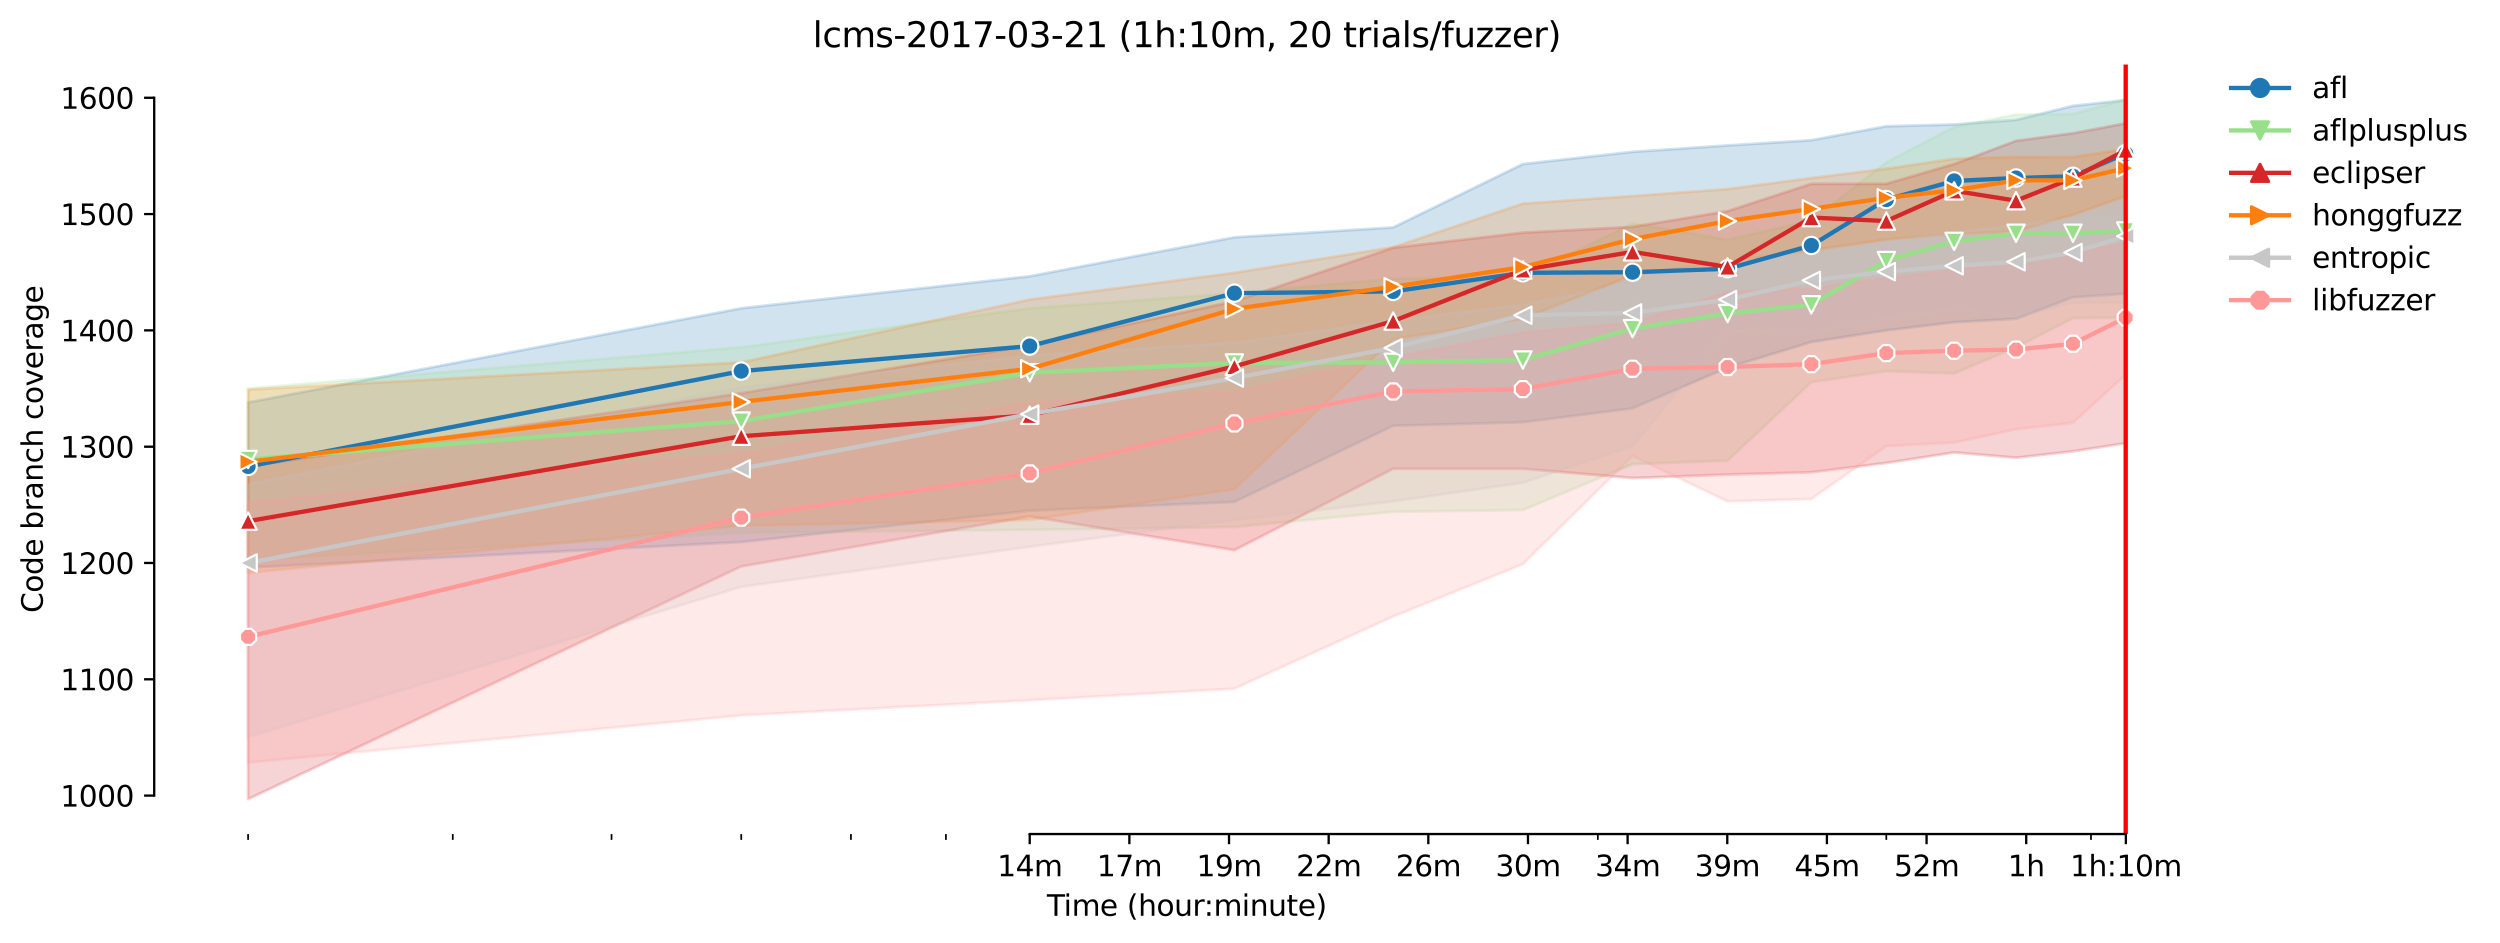 <?xml version="1.0" encoding="utf-8" standalone="no"?>
<!DOCTYPE svg PUBLIC "-//W3C//DTD SVG 1.1//EN"
  "http://www.w3.org/Graphics/SVG/1.1/DTD/svg11.dtd">
<svg height="325.986pt" version="1.1" viewBox="0 0 864.542 325.986" width="864.542pt" xmlns="http://www.w3.org/2000/svg" xmlns:xlink="http://www.w3.org/1999/xlink">
 <defs>
  <style type="text/css">*{stroke-linecap:butt;stroke-linejoin:round;}</style>
 </defs>
 <g id="figure_1">
  <g id="patch_1">
   <path d="M 0 325.986 
L 864.542 325.986 
L 864.542 0 
L 0 0 
z
" style="fill:#ffffff;"/>
  </g>
  <g id="axes_1">
   <g id="patch_2">
    <path d="M 53.328 288.43 
L 767.568 288.43 
L 767.568 22.318 
L 53.328 22.318 
z
" style="fill:#ffffff;"/>
   </g>
   <g id="PolyCollection_1">
    <defs>
     <path d="M 85.794 -186.801 
L 85.794 -129.689 
L 256.334 -138.537 
L 356.094 -149.396 
L 426.875 -152.408 
L 481.777 -178.757 
L 526.635 -179.963 
L 564.562 -184.79 
L 597.416 -198.866 
L 626.395 -207.715 
L 652.318 -211.737 
L 675.768 -214.552 
L 697.176 -215.759 
L 716.869 -223.199 
L 735.103 -224.406 
L 735.103 -291.371 
L 735.103 -291.371 
L 716.869 -289.36 
L 697.176 -284.534 
L 675.768 -282.925 
L 652.318 -282.322 
L 626.395 -277.495 
L 597.416 -275.686 
L 564.562 -273.473 
L 526.635 -269.25 
L 481.777 -247.331 
L 426.875 -243.912 
L 356.094 -230.439 
L 256.334 -219.378 
L 85.794 -186.801 
z
" id="m0cb8924db8" style="stroke:#1f77b4;stroke-opacity:0.2;"/>
    </defs>
    <g clip-path="url(#pff7528a2df)">
     <use style="fill:#1f77b4;fill-opacity:0.2;stroke:#1f77b4;stroke-opacity:0.2;" x="0" xlink:href="#m0cb8924db8" y="325.986"/>
    </g>
   </g>
   <g id="PolyCollection_2">
    <defs>
     <path d="M 85.794 -191.627 
L 85.794 -132.303 
L 256.334 -141.755 
L 356.094 -142.76 
L 426.875 -143.766 
L 481.777 -148.994 
L 526.635 -149.598 
L 564.562 -165.484 
L 597.416 -166.691 
L 626.395 -193.839 
L 652.318 -197.64 
L 675.768 -196.855 
L 697.176 -205.905 
L 716.869 -215.96 
L 735.103 -216.161 
L 735.103 -291.572 
L 735.103 -291.572 
L 716.869 -286.545 
L 697.176 -286.344 
L 675.768 -282.121 
L 652.318 -269.854 
L 626.395 -249.744 
L 597.416 -243.108 
L 564.562 -248.739 
L 526.635 -230.036 
L 481.777 -229.634 
L 426.875 -224.607 
L 356.094 -219.378 
L 256.334 -205.905 
L 85.794 -191.627 
z
" id="m435783f44c" style="stroke:#98df8a;stroke-opacity:0.2;"/>
    </defs>
    <g clip-path="url(#pff7528a2df)">
     <use style="fill:#98df8a;fill-opacity:0.2;stroke:#98df8a;stroke-opacity:0.2;" x="0" xlink:href="#m435783f44c" y="325.986"/>
    </g>
   </g>
   <g id="PolyCollection_3">
    <defs>
     <path d="M 85.794 -164.68 
L 85.794 -49.652 
L 256.334 -130.091 
L 356.094 -147.386 
L 426.875 -135.722 
L 481.777 -163.875 
L 526.635 -163.875 
L 564.562 -160.658 
L 597.416 -161.865 
L 626.395 -162.669 
L 652.318 -165.886 
L 675.768 -169.506 
L 697.176 -167.696 
L 716.869 -169.908 
L 735.103 -172.724 
L 735.103 -283.332 
L 735.103 -283.332 
L 716.869 -279.909 
L 697.176 -277.294 
L 675.768 -269.25 
L 652.318 -262.413 
L 626.395 -262.413 
L 597.416 -252.962 
L 564.562 -247.532 
L 526.635 -245.521 
L 481.777 -240.292 
L 426.875 -221.792 
L 356.094 -206.508 
L 256.334 -190.018 
L 85.794 -164.68 
z
" id="m04c9376d27" style="stroke:#d62728;stroke-opacity:0.2;"/>
    </defs>
    <g clip-path="url(#pff7528a2df)">
     <use style="fill:#d62728;fill-opacity:0.2;stroke:#d62728;stroke-opacity:0.2;" x="0" xlink:href="#m04c9376d27" y="325.986"/>
    </g>
   </g>
   <g id="PolyCollection_4">
    <defs>
     <path d="M 85.794 -191.225 
L 85.794 -127.879 
L 256.334 -144.168 
L 356.094 -146.179 
L 426.875 -156.837 
L 481.777 -208.72 
L 526.635 -215.759 
L 564.562 -230.836 
L 597.416 -235.466 
L 626.395 -239.488 
L 652.318 -243.108 
L 675.768 -245.119 
L 697.176 -245.923 
L 716.869 -251.755 
L 735.103 -258.14 
L 735.103 -274.479 
L 735.103 -274.479 
L 716.869 -271.664 
L 697.176 -271.704 
L 675.768 -271.06 
L 652.318 -267.642 
L 626.395 -264.424 
L 597.416 -260.603 
L 564.562 -258.19 
L 526.635 -255.576 
L 481.777 -240.494 
L 426.875 -231.645 
L 356.094 -222.395 
L 256.334 -200.676 
L 85.794 -191.225 
z
" id="md3bbfc3504" style="stroke:#ff7f0e;stroke-opacity:0.2;"/>
    </defs>
    <g clip-path="url(#pff7528a2df)">
     <use style="fill:#ff7f0e;fill-opacity:0.2;stroke:#ff7f0e;stroke-opacity:0.2;" x="0" xlink:href="#md3bbfc3504" y="325.986"/>
    </g>
   </g>
   <g id="PolyCollection_5">
    <defs>
     <path d="M 85.794 -158.521 
L 85.794 -71.17 
L 256.334 -123.053 
L 356.094 -136.928 
L 426.875 -146.179 
L 481.777 -152.614 
L 526.635 -159.049 
L 564.562 -171.718 
L 597.416 -211.334 
L 626.395 -210.932 
L 652.318 -215.759 
L 675.768 -218.775 
L 697.176 -216.161 
L 716.869 -221.389 
L 735.103 -221.389 
L 735.103 -251.353 
L 735.103 -251.353 
L 716.869 -250.347 
L 697.176 -248.135 
L 675.768 -245.521 
L 652.318 -242.51 
L 626.395 -237.477 
L 597.416 -233.857 
L 564.562 -228.026 
L 526.635 -220.585 
L 481.777 -215.155 
L 426.875 -207.514 
L 356.094 -203.089 
L 256.334 -192.059 
L 85.794 -158.521 
z
" id="m87fb8900d1" style="stroke:#c7c7c7;stroke-opacity:0.2;"/>
    </defs>
    <g clip-path="url(#pff7528a2df)">
     <use style="fill:#c7c7c7;fill-opacity:0.2;stroke:#c7c7c7;stroke-opacity:0.2;" x="0" xlink:href="#m87fb8900d1" y="325.986"/>
    </g>
   </g>
   <g id="PolyCollection_6">
    <defs>
     <path d="M 85.794 -152.217 
L 85.794 -62.276 
L 256.334 -78.61 
L 356.094 -83.839 
L 426.875 -87.861 
L 481.777 -112.797 
L 526.635 -130.896 
L 564.562 -168.3 
L 597.416 -152.614 
L 626.395 -153.418 
L 652.318 -171.718 
L 675.768 -172.925 
L 697.176 -177.55 
L 716.869 -179.762 
L 735.103 -196.453 
L 735.103 -241.7 
L 735.103 -241.7 
L 716.869 -238.684 
L 697.176 -236.069 
L 675.768 -232.45 
L 652.318 -229.835 
L 626.395 -226.216 
L 597.416 -225.009 
L 564.562 -214.351 
L 526.635 -210.932 
L 481.777 -202.486 
L 426.875 -190.621 
L 356.094 -186.801 
L 256.334 -169.2 
L 85.794 -152.217 
z
" id="mac4b5027f9" style="stroke:#ff9896;stroke-opacity:0.2;"/>
    </defs>
    <g clip-path="url(#pff7528a2df)">
     <use style="fill:#ff9896;fill-opacity:0.2;stroke:#ff9896;stroke-opacity:0.2;" x="0" xlink:href="#mac4b5027f9" y="325.986"/>
    </g>
   </g>
   <g id="matplotlib.axis_1">
    <g id="xtick_1">
     <g id="line2d_1">
      <defs>
       <path d="M 0 0 
L 0 3.5 
" id="m124fea6b97" style="stroke:#000000;stroke-width:0.8;"/>
      </defs>
      <g>
       <use style="stroke:#000000;stroke-width:0.8;" x="356.094" xlink:href="#m124fea6b97" y="288.43"/>
      </g>
     </g>
     <g id="text_1">
      <!-- 14m -->
      <g transform="translate(344.861 303.029)scale(0.1 -0.1)">
       <defs>
        <path d="M 794 531 
L 1825 531 
L 1825 4091 
L 703 3866 
L 703 4441 
L 1819 4666 
L 2450 4666 
L 2450 531 
L 3481 531 
L 3481 0 
L 794 0 
L 794 531 
z
" id="DejaVuSans-31" transform="scale(0.016)"/>
        <path d="M 2419 4116 
L 825 1625 
L 2419 1625 
L 2419 4116 
z
M 2253 4666 
L 3047 4666 
L 3047 1625 
L 3713 1625 
L 3713 1100 
L 3047 1100 
L 3047 0 
L 2419 0 
L 2419 1100 
L 313 1100 
L 313 1709 
L 2253 4666 
z
" id="DejaVuSans-34" transform="scale(0.016)"/>
        <path d="M 3328 2828 
Q 3544 3216 3844 3400 
Q 4144 3584 4550 3584 
Q 5097 3584 5394 3201 
Q 5691 2819 5691 2113 
L 5691 0 
L 5113 0 
L 5113 2094 
Q 5113 2597 4934 2840 
Q 4756 3084 4391 3084 
Q 3944 3084 3684 2787 
Q 3425 2491 3425 1978 
L 3425 0 
L 2847 0 
L 2847 2094 
Q 2847 2600 2669 2842 
Q 2491 3084 2119 3084 
Q 1678 3084 1418 2786 
Q 1159 2488 1159 1978 
L 1159 0 
L 581 0 
L 581 3500 
L 1159 3500 
L 1159 2956 
Q 1356 3278 1631 3431 
Q 1906 3584 2284 3584 
Q 2666 3584 2933 3390 
Q 3200 3197 3328 2828 
z
" id="DejaVuSans-6d" transform="scale(0.016)"/>
       </defs>
       <use xlink:href="#DejaVuSans-31"/>
       <use x="63.623" xlink:href="#DejaVuSans-34"/>
       <use x="127.246" xlink:href="#DejaVuSans-6d"/>
      </g>
     </g>
    </g>
    <g id="xtick_2">
     <g id="line2d_2">
      <g>
       <use style="stroke:#000000;stroke-width:0.8;" x="390.555" xlink:href="#m124fea6b97" y="288.43"/>
      </g>
     </g>
     <g id="text_2">
      <!-- 17m -->
      <g transform="translate(379.322 303.029)scale(0.1 -0.1)">
       <defs>
        <path d="M 525 4666 
L 3525 4666 
L 3525 4397 
L 1831 0 
L 1172 0 
L 2766 4134 
L 525 4134 
L 525 4666 
z
" id="DejaVuSans-37" transform="scale(0.016)"/>
       </defs>
       <use xlink:href="#DejaVuSans-31"/>
       <use x="63.623" xlink:href="#DejaVuSans-37"/>
       <use x="127.246" xlink:href="#DejaVuSans-6d"/>
      </g>
     </g>
    </g>
    <g id="xtick_3">
     <g id="line2d_3">
      <g>
       <use style="stroke:#000000;stroke-width:0.8;" x="425.016" xlink:href="#m124fea6b97" y="288.43"/>
      </g>
     </g>
     <g id="text_3">
      <!-- 19m -->
      <g transform="translate(413.783 303.029)scale(0.1 -0.1)">
       <defs>
        <path d="M 703 97 
L 703 672 
Q 941 559 1184 500 
Q 1428 441 1663 441 
Q 2288 441 2617 861 
Q 2947 1281 2994 2138 
Q 2813 1869 2534 1725 
Q 2256 1581 1919 1581 
Q 1219 1581 811 2004 
Q 403 2428 403 3163 
Q 403 3881 828 4315 
Q 1253 4750 1959 4750 
Q 2769 4750 3195 4129 
Q 3622 3509 3622 2328 
Q 3622 1225 3098 567 
Q 2575 -91 1691 -91 
Q 1453 -91 1209 -44 
Q 966 3 703 97 
z
M 1959 2075 
Q 2384 2075 2632 2365 
Q 2881 2656 2881 3163 
Q 2881 3666 2632 3958 
Q 2384 4250 1959 4250 
Q 1534 4250 1286 3958 
Q 1038 3666 1038 3163 
Q 1038 2656 1286 2365 
Q 1534 2075 1959 2075 
z
" id="DejaVuSans-39" transform="scale(0.016)"/>
       </defs>
       <use xlink:href="#DejaVuSans-31"/>
       <use x="63.623" xlink:href="#DejaVuSans-39"/>
       <use x="127.246" xlink:href="#DejaVuSans-6d"/>
      </g>
     </g>
    </g>
    <g id="xtick_4">
     <g id="line2d_4">
      <g>
       <use style="stroke:#000000;stroke-width:0.8;" x="459.476" xlink:href="#m124fea6b97" y="288.43"/>
      </g>
     </g>
     <g id="text_4">
      <!-- 22m -->
      <g transform="translate(448.243 303.029)scale(0.1 -0.1)">
       <defs>
        <path d="M 1228 531 
L 3431 531 
L 3431 0 
L 469 0 
L 469 531 
Q 828 903 1448 1529 
Q 2069 2156 2228 2338 
Q 2531 2678 2651 2914 
Q 2772 3150 2772 3378 
Q 2772 3750 2511 3984 
Q 2250 4219 1831 4219 
Q 1534 4219 1204 4116 
Q 875 4013 500 3803 
L 500 4441 
Q 881 4594 1212 4672 
Q 1544 4750 1819 4750 
Q 2544 4750 2975 4387 
Q 3406 4025 3406 3419 
Q 3406 3131 3298 2873 
Q 3191 2616 2906 2266 
Q 2828 2175 2409 1742 
Q 1991 1309 1228 531 
z
" id="DejaVuSans-32" transform="scale(0.016)"/>
       </defs>
       <use xlink:href="#DejaVuSans-32"/>
       <use x="63.623" xlink:href="#DejaVuSans-32"/>
       <use x="127.246" xlink:href="#DejaVuSans-6d"/>
      </g>
     </g>
    </g>
    <g id="xtick_5">
     <g id="line2d_5">
      <g>
       <use style="stroke:#000000;stroke-width:0.8;" x="493.937" xlink:href="#m124fea6b97" y="288.43"/>
      </g>
     </g>
     <g id="text_5">
      <!-- 26m -->
      <g transform="translate(482.704 303.029)scale(0.1 -0.1)">
       <defs>
        <path d="M 2113 2584 
Q 1688 2584 1439 2293 
Q 1191 2003 1191 1497 
Q 1191 994 1439 701 
Q 1688 409 2113 409 
Q 2538 409 2786 701 
Q 3034 994 3034 1497 
Q 3034 2003 2786 2293 
Q 2538 2584 2113 2584 
z
M 3366 4563 
L 3366 3988 
Q 3128 4100 2886 4159 
Q 2644 4219 2406 4219 
Q 1781 4219 1451 3797 
Q 1122 3375 1075 2522 
Q 1259 2794 1537 2939 
Q 1816 3084 2150 3084 
Q 2853 3084 3261 2657 
Q 3669 2231 3669 1497 
Q 3669 778 3244 343 
Q 2819 -91 2113 -91 
Q 1303 -91 875 529 
Q 447 1150 447 2328 
Q 447 3434 972 4092 
Q 1497 4750 2381 4750 
Q 2619 4750 2861 4703 
Q 3103 4656 3366 4563 
z
" id="DejaVuSans-36" transform="scale(0.016)"/>
       </defs>
       <use xlink:href="#DejaVuSans-32"/>
       <use x="63.623" xlink:href="#DejaVuSans-36"/>
       <use x="127.246" xlink:href="#DejaVuSans-6d"/>
      </g>
     </g>
    </g>
    <g id="xtick_6">
     <g id="line2d_6">
      <g>
       <use style="stroke:#000000;stroke-width:0.8;" x="528.397" xlink:href="#m124fea6b97" y="288.43"/>
      </g>
     </g>
     <g id="text_6">
      <!-- 30m -->
      <g transform="translate(517.165 303.029)scale(0.1 -0.1)">
       <defs>
        <path d="M 2597 2516 
Q 3050 2419 3304 2112 
Q 3559 1806 3559 1356 
Q 3559 666 3084 287 
Q 2609 -91 1734 -91 
Q 1441 -91 1130 -33 
Q 819 25 488 141 
L 488 750 
Q 750 597 1062 519 
Q 1375 441 1716 441 
Q 2309 441 2620 675 
Q 2931 909 2931 1356 
Q 2931 1769 2642 2001 
Q 2353 2234 1838 2234 
L 1294 2234 
L 1294 2753 
L 1863 2753 
Q 2328 2753 2575 2939 
Q 2822 3125 2822 3475 
Q 2822 3834 2567 4026 
Q 2313 4219 1838 4219 
Q 1578 4219 1281 4162 
Q 984 4106 628 3988 
L 628 4550 
Q 988 4650 1302 4700 
Q 1616 4750 1894 4750 
Q 2613 4750 3031 4423 
Q 3450 4097 3450 3541 
Q 3450 3153 3228 2886 
Q 3006 2619 2597 2516 
z
" id="DejaVuSans-33" transform="scale(0.016)"/>
        <path d="M 2034 4250 
Q 1547 4250 1301 3770 
Q 1056 3291 1056 2328 
Q 1056 1369 1301 889 
Q 1547 409 2034 409 
Q 2525 409 2770 889 
Q 3016 1369 3016 2328 
Q 3016 3291 2770 3770 
Q 2525 4250 2034 4250 
z
M 2034 4750 
Q 2819 4750 3233 4129 
Q 3647 3509 3647 2328 
Q 3647 1150 3233 529 
Q 2819 -91 2034 -91 
Q 1250 -91 836 529 
Q 422 1150 422 2328 
Q 422 3509 836 4129 
Q 1250 4750 2034 4750 
z
" id="DejaVuSans-30" transform="scale(0.016)"/>
       </defs>
       <use xlink:href="#DejaVuSans-33"/>
       <use x="63.623" xlink:href="#DejaVuSans-30"/>
       <use x="127.246" xlink:href="#DejaVuSans-6d"/>
      </g>
     </g>
    </g>
    <g id="xtick_7">
     <g id="line2d_7">
      <g>
       <use style="stroke:#000000;stroke-width:0.8;" x="562.858" xlink:href="#m124fea6b97" y="288.43"/>
      </g>
     </g>
     <g id="text_7">
      <!-- 34m -->
      <g transform="translate(551.625 303.029)scale(0.1 -0.1)">
       <use xlink:href="#DejaVuSans-33"/>
       <use x="63.623" xlink:href="#DejaVuSans-34"/>
       <use x="127.246" xlink:href="#DejaVuSans-6d"/>
      </g>
     </g>
    </g>
    <g id="xtick_8">
     <g id="line2d_8">
      <g>
       <use style="stroke:#000000;stroke-width:0.8;" x="597.319" xlink:href="#m124fea6b97" y="288.43"/>
      </g>
     </g>
     <g id="text_8">
      <!-- 39m -->
      <g transform="translate(586.086 303.029)scale(0.1 -0.1)">
       <use xlink:href="#DejaVuSans-33"/>
       <use x="63.623" xlink:href="#DejaVuSans-39"/>
       <use x="127.246" xlink:href="#DejaVuSans-6d"/>
      </g>
     </g>
    </g>
    <g id="xtick_9">
     <g id="line2d_9">
      <g>
       <use style="stroke:#000000;stroke-width:0.8;" x="631.779" xlink:href="#m124fea6b97" y="288.43"/>
      </g>
     </g>
     <g id="text_9">
      <!-- 45m -->
      <g transform="translate(620.547 303.029)scale(0.1 -0.1)">
       <defs>
        <path d="M 691 4666 
L 3169 4666 
L 3169 4134 
L 1269 4134 
L 1269 2991 
Q 1406 3038 1543 3061 
Q 1681 3084 1819 3084 
Q 2600 3084 3056 2656 
Q 3513 2228 3513 1497 
Q 3513 744 3044 326 
Q 2575 -91 1722 -91 
Q 1428 -91 1123 -41 
Q 819 9 494 109 
L 494 744 
Q 775 591 1075 516 
Q 1375 441 1709 441 
Q 2250 441 2565 725 
Q 2881 1009 2881 1497 
Q 2881 1984 2565 2268 
Q 2250 2553 1709 2553 
Q 1456 2553 1204 2497 
Q 953 2441 691 2322 
L 691 4666 
z
" id="DejaVuSans-35" transform="scale(0.016)"/>
       </defs>
       <use xlink:href="#DejaVuSans-34"/>
       <use x="63.623" xlink:href="#DejaVuSans-35"/>
       <use x="127.246" xlink:href="#DejaVuSans-6d"/>
      </g>
     </g>
    </g>
    <g id="xtick_10">
     <g id="line2d_10">
      <g>
       <use style="stroke:#000000;stroke-width:0.8;" x="666.24" xlink:href="#m124fea6b97" y="288.43"/>
      </g>
     </g>
     <g id="text_10">
      <!-- 52m -->
      <g transform="translate(655.007 303.029)scale(0.1 -0.1)">
       <use xlink:href="#DejaVuSans-35"/>
       <use x="63.623" xlink:href="#DejaVuSans-32"/>
       <use x="127.246" xlink:href="#DejaVuSans-6d"/>
      </g>
     </g>
    </g>
    <g id="xtick_11">
     <g id="line2d_11">
      <g>
       <use style="stroke:#000000;stroke-width:0.8;" x="700.701" xlink:href="#m124fea6b97" y="288.43"/>
      </g>
     </g>
     <g id="text_11">
      <!-- 1h -->
      <g transform="translate(694.351 303.029)scale(0.1 -0.1)">
       <defs>
        <path d="M 3513 2113 
L 3513 0 
L 2938 0 
L 2938 2094 
Q 2938 2591 2744 2837 
Q 2550 3084 2163 3084 
Q 1697 3084 1428 2787 
Q 1159 2491 1159 1978 
L 1159 0 
L 581 0 
L 581 4863 
L 1159 4863 
L 1159 2956 
Q 1366 3272 1645 3428 
Q 1925 3584 2291 3584 
Q 2894 3584 3203 3211 
Q 3513 2838 3513 2113 
z
" id="DejaVuSans-68" transform="scale(0.016)"/>
       </defs>
       <use xlink:href="#DejaVuSans-31"/>
       <use x="63.623" xlink:href="#DejaVuSans-68"/>
      </g>
     </g>
    </g>
    <g id="xtick_12">
     <g id="line2d_12">
      <g>
       <use style="stroke:#000000;stroke-width:0.8;" x="735.161" xlink:href="#m124fea6b97" y="288.43"/>
      </g>
     </g>
     <g id="text_12">
      <!-- 1h:10m -->
      <g transform="translate(715.894 303.029)scale(0.1 -0.1)">
       <defs>
        <path d="M 750 794 
L 1409 794 
L 1409 0 
L 750 0 
L 750 794 
z
M 750 3309 
L 1409 3309 
L 1409 2516 
L 750 2516 
L 750 3309 
z
" id="DejaVuSans-3a" transform="scale(0.016)"/>
       </defs>
       <use xlink:href="#DejaVuSans-31"/>
       <use x="63.623" xlink:href="#DejaVuSans-68"/>
       <use x="127.002" xlink:href="#DejaVuSans-3a"/>
       <use x="160.693" xlink:href="#DejaVuSans-31"/>
       <use x="224.316" xlink:href="#DejaVuSans-30"/>
       <use x="287.939" xlink:href="#DejaVuSans-6d"/>
      </g>
     </g>
    </g>
    <g id="xtick_13">
     <g id="line2d_13">
      <defs>
       <path d="M 0 0 
L 0 2 
" id="m830bb7da9c" style="stroke:#000000;stroke-width:0.6;"/>
      </defs>
      <g>
       <use style="stroke:#000000;stroke-width:0.6;" x="85.794" xlink:href="#m830bb7da9c" y="288.43"/>
      </g>
     </g>
    </g>
    <g id="xtick_14">
     <g id="line2d_14">
      <g>
       <use style="stroke:#000000;stroke-width:0.6;" x="156.574" xlink:href="#m830bb7da9c" y="288.43"/>
      </g>
     </g>
    </g>
    <g id="xtick_15">
     <g id="line2d_15">
      <g>
       <use style="stroke:#000000;stroke-width:0.6;" x="211.476" xlink:href="#m830bb7da9c" y="288.43"/>
      </g>
     </g>
    </g>
    <g id="xtick_16">
     <g id="line2d_16">
      <g>
       <use style="stroke:#000000;stroke-width:0.6;" x="256.334" xlink:href="#m830bb7da9c" y="288.43"/>
      </g>
     </g>
    </g>
    <g id="xtick_17">
     <g id="line2d_17">
      <g>
       <use style="stroke:#000000;stroke-width:0.6;" x="294.261" xlink:href="#m830bb7da9c" y="288.43"/>
      </g>
     </g>
    </g>
    <g id="xtick_18">
     <g id="line2d_18">
      <g>
       <use style="stroke:#000000;stroke-width:0.6;" x="327.115" xlink:href="#m830bb7da9c" y="288.43"/>
      </g>
     </g>
    </g>
    <g id="xtick_19">
     <g id="line2d_19">
      <g>
       <use style="stroke:#000000;stroke-width:0.6;" x="552.558" xlink:href="#m830bb7da9c" y="288.43"/>
      </g>
     </g>
    </g>
    <g id="xtick_20">
     <g id="line2d_20">
      <g>
       <use style="stroke:#000000;stroke-width:0.6;" x="652.318" xlink:href="#m830bb7da9c" y="288.43"/>
      </g>
     </g>
    </g>
    <g id="xtick_21">
     <g id="line2d_21">
      <g>
       <use style="stroke:#000000;stroke-width:0.6;" x="723.098" xlink:href="#m830bb7da9c" y="288.43"/>
      </g>
     </g>
    </g>
    <g id="text_13">
     <!-- Time (hour:minute) -->
     <g transform="translate(362.041 316.707)scale(0.1 -0.1)">
      <defs>
       <path d="M -19 4666 
L 3928 4666 
L 3928 4134 
L 2272 4134 
L 2272 0 
L 1638 0 
L 1638 4134 
L -19 4134 
L -19 4666 
z
" id="DejaVuSans-54" transform="scale(0.016)"/>
       <path d="M 603 3500 
L 1178 3500 
L 1178 0 
L 603 0 
L 603 3500 
z
M 603 4863 
L 1178 4863 
L 1178 4134 
L 603 4134 
L 603 4863 
z
" id="DejaVuSans-69" transform="scale(0.016)"/>
       <path d="M 3597 1894 
L 3597 1613 
L 953 1613 
Q 991 1019 1311 708 
Q 1631 397 2203 397 
Q 2534 397 2845 478 
Q 3156 559 3463 722 
L 3463 178 
Q 3153 47 2828 -22 
Q 2503 -91 2169 -91 
Q 1331 -91 842 396 
Q 353 884 353 1716 
Q 353 2575 817 3079 
Q 1281 3584 2069 3584 
Q 2775 3584 3186 3129 
Q 3597 2675 3597 1894 
z
M 3022 2063 
Q 3016 2534 2758 2815 
Q 2500 3097 2075 3097 
Q 1594 3097 1305 2825 
Q 1016 2553 972 2059 
L 3022 2063 
z
" id="DejaVuSans-65" transform="scale(0.016)"/>
       <path id="DejaVuSans-20" transform="scale(0.016)"/>
       <path d="M 1984 4856 
Q 1566 4138 1362 3434 
Q 1159 2731 1159 2009 
Q 1159 1288 1364 580 
Q 1569 -128 1984 -844 
L 1484 -844 
Q 1016 -109 783 600 
Q 550 1309 550 2009 
Q 550 2706 781 3412 
Q 1013 4119 1484 4856 
L 1984 4856 
z
" id="DejaVuSans-28" transform="scale(0.016)"/>
       <path d="M 1959 3097 
Q 1497 3097 1228 2736 
Q 959 2375 959 1747 
Q 959 1119 1226 758 
Q 1494 397 1959 397 
Q 2419 397 2687 759 
Q 2956 1122 2956 1747 
Q 2956 2369 2687 2733 
Q 2419 3097 1959 3097 
z
M 1959 3584 
Q 2709 3584 3137 3096 
Q 3566 2609 3566 1747 
Q 3566 888 3137 398 
Q 2709 -91 1959 -91 
Q 1206 -91 779 398 
Q 353 888 353 1747 
Q 353 2609 779 3096 
Q 1206 3584 1959 3584 
z
" id="DejaVuSans-6f" transform="scale(0.016)"/>
       <path d="M 544 1381 
L 544 3500 
L 1119 3500 
L 1119 1403 
Q 1119 906 1312 657 
Q 1506 409 1894 409 
Q 2359 409 2629 706 
Q 2900 1003 2900 1516 
L 2900 3500 
L 3475 3500 
L 3475 0 
L 2900 0 
L 2900 538 
Q 2691 219 2414 64 
Q 2138 -91 1772 -91 
Q 1169 -91 856 284 
Q 544 659 544 1381 
z
M 1991 3584 
L 1991 3584 
z
" id="DejaVuSans-75" transform="scale(0.016)"/>
       <path d="M 2631 2963 
Q 2534 3019 2420 3045 
Q 2306 3072 2169 3072 
Q 1681 3072 1420 2755 
Q 1159 2438 1159 1844 
L 1159 0 
L 581 0 
L 581 3500 
L 1159 3500 
L 1159 2956 
Q 1341 3275 1631 3429 
Q 1922 3584 2338 3584 
Q 2397 3584 2469 3576 
Q 2541 3569 2628 3553 
L 2631 2963 
z
" id="DejaVuSans-72" transform="scale(0.016)"/>
       <path d="M 3513 2113 
L 3513 0 
L 2938 0 
L 2938 2094 
Q 2938 2591 2744 2837 
Q 2550 3084 2163 3084 
Q 1697 3084 1428 2787 
Q 1159 2491 1159 1978 
L 1159 0 
L 581 0 
L 581 3500 
L 1159 3500 
L 1159 2956 
Q 1366 3272 1645 3428 
Q 1925 3584 2291 3584 
Q 2894 3584 3203 3211 
Q 3513 2838 3513 2113 
z
" id="DejaVuSans-6e" transform="scale(0.016)"/>
       <path d="M 1172 4494 
L 1172 3500 
L 2356 3500 
L 2356 3053 
L 1172 3053 
L 1172 1153 
Q 1172 725 1289 603 
Q 1406 481 1766 481 
L 2356 481 
L 2356 0 
L 1766 0 
Q 1100 0 847 248 
Q 594 497 594 1153 
L 594 3053 
L 172 3053 
L 172 3500 
L 594 3500 
L 594 4494 
L 1172 4494 
z
" id="DejaVuSans-74" transform="scale(0.016)"/>
       <path d="M 513 4856 
L 1013 4856 
Q 1481 4119 1714 3412 
Q 1947 2706 1947 2009 
Q 1947 1309 1714 600 
Q 1481 -109 1013 -844 
L 513 -844 
Q 928 -128 1133 580 
Q 1338 1288 1338 2009 
Q 1338 2731 1133 3434 
Q 928 4138 513 4856 
z
" id="DejaVuSans-29" transform="scale(0.016)"/>
      </defs>
      <use xlink:href="#DejaVuSans-54"/>
      <use x="57.959" xlink:href="#DejaVuSans-69"/>
      <use x="85.742" xlink:href="#DejaVuSans-6d"/>
      <use x="183.154" xlink:href="#DejaVuSans-65"/>
      <use x="244.678" xlink:href="#DejaVuSans-20"/>
      <use x="276.465" xlink:href="#DejaVuSans-28"/>
      <use x="315.479" xlink:href="#DejaVuSans-68"/>
      <use x="378.857" xlink:href="#DejaVuSans-6f"/>
      <use x="440.039" xlink:href="#DejaVuSans-75"/>
      <use x="503.418" xlink:href="#DejaVuSans-72"/>
      <use x="542.781" xlink:href="#DejaVuSans-3a"/>
      <use x="576.473" xlink:href="#DejaVuSans-6d"/>
      <use x="673.885" xlink:href="#DejaVuSans-69"/>
      <use x="701.668" xlink:href="#DejaVuSans-6e"/>
      <use x="765.047" xlink:href="#DejaVuSans-75"/>
      <use x="828.426" xlink:href="#DejaVuSans-74"/>
      <use x="867.635" xlink:href="#DejaVuSans-65"/>
      <use x="929.158" xlink:href="#DejaVuSans-29"/>
     </g>
    </g>
   </g>
   <g id="matplotlib.axis_2">
    <g id="ytick_1">
     <g id="line2d_22">
      <defs>
       <path d="M 0 0 
L -3.5 0 
" id="me0aecf67db" style="stroke:#000000;stroke-width:0.8;"/>
      </defs>
      <g>
       <use style="stroke:#000000;stroke-width:0.8;" x="53.328" xlink:href="#me0aecf67db" y="275.128"/>
      </g>
     </g>
     <g id="text_14">
      <!-- 1000 -->
      <g transform="translate(20.878 278.927)scale(0.1 -0.1)">
       <use xlink:href="#DejaVuSans-31"/>
       <use x="63.623" xlink:href="#DejaVuSans-30"/>
       <use x="127.246" xlink:href="#DejaVuSans-30"/>
       <use x="190.869" xlink:href="#DejaVuSans-30"/>
      </g>
     </g>
    </g>
    <g id="ytick_2">
     <g id="line2d_23">
      <g>
       <use style="stroke:#000000;stroke-width:0.8;" x="53.328" xlink:href="#me0aecf67db" y="234.908"/>
      </g>
     </g>
     <g id="text_15">
      <!-- 1100 -->
      <g transform="translate(20.878 238.707)scale(0.1 -0.1)">
       <use xlink:href="#DejaVuSans-31"/>
       <use x="63.623" xlink:href="#DejaVuSans-31"/>
       <use x="127.246" xlink:href="#DejaVuSans-30"/>
       <use x="190.869" xlink:href="#DejaVuSans-30"/>
      </g>
     </g>
    </g>
    <g id="ytick_3">
     <g id="line2d_24">
      <g>
       <use style="stroke:#000000;stroke-width:0.8;" x="53.328" xlink:href="#me0aecf67db" y="194.689"/>
      </g>
     </g>
     <g id="text_16">
      <!-- 1200 -->
      <g transform="translate(20.878 198.488)scale(0.1 -0.1)">
       <use xlink:href="#DejaVuSans-31"/>
       <use x="63.623" xlink:href="#DejaVuSans-32"/>
       <use x="127.246" xlink:href="#DejaVuSans-30"/>
       <use x="190.869" xlink:href="#DejaVuSans-30"/>
      </g>
     </g>
    </g>
    <g id="ytick_4">
     <g id="line2d_25">
      <g>
       <use style="stroke:#000000;stroke-width:0.8;" x="53.328" xlink:href="#me0aecf67db" y="154.469"/>
      </g>
     </g>
     <g id="text_17">
      <!-- 1300 -->
      <g transform="translate(20.878 158.268)scale(0.1 -0.1)">
       <use xlink:href="#DejaVuSans-31"/>
       <use x="63.623" xlink:href="#DejaVuSans-33"/>
       <use x="127.246" xlink:href="#DejaVuSans-30"/>
       <use x="190.869" xlink:href="#DejaVuSans-30"/>
      </g>
     </g>
    </g>
    <g id="ytick_5">
     <g id="line2d_26">
      <g>
       <use style="stroke:#000000;stroke-width:0.8;" x="53.328" xlink:href="#me0aecf67db" y="114.25"/>
      </g>
     </g>
     <g id="text_18">
      <!-- 1400 -->
      <g transform="translate(20.878 118.049)scale(0.1 -0.1)">
       <use xlink:href="#DejaVuSans-31"/>
       <use x="63.623" xlink:href="#DejaVuSans-34"/>
       <use x="127.246" xlink:href="#DejaVuSans-30"/>
       <use x="190.869" xlink:href="#DejaVuSans-30"/>
      </g>
     </g>
    </g>
    <g id="ytick_6">
     <g id="line2d_27">
      <g>
       <use style="stroke:#000000;stroke-width:0.8;" x="53.328" xlink:href="#me0aecf67db" y="74.03"/>
      </g>
     </g>
     <g id="text_19">
      <!-- 1500 -->
      <g transform="translate(20.878 77.83)scale(0.1 -0.1)">
       <use xlink:href="#DejaVuSans-31"/>
       <use x="63.623" xlink:href="#DejaVuSans-35"/>
       <use x="127.246" xlink:href="#DejaVuSans-30"/>
       <use x="190.869" xlink:href="#DejaVuSans-30"/>
      </g>
     </g>
    </g>
    <g id="ytick_7">
     <g id="line2d_28">
      <g>
       <use style="stroke:#000000;stroke-width:0.8;" x="53.328" xlink:href="#me0aecf67db" y="33.811"/>
      </g>
     </g>
     <g id="text_20">
      <!-- 1600 -->
      <g transform="translate(20.878 37.61)scale(0.1 -0.1)">
       <use xlink:href="#DejaVuSans-31"/>
       <use x="63.623" xlink:href="#DejaVuSans-36"/>
       <use x="127.246" xlink:href="#DejaVuSans-30"/>
       <use x="190.869" xlink:href="#DejaVuSans-30"/>
      </g>
     </g>
    </g>
    <g id="text_21">
     <!-- Code branch coverage -->
     <g transform="translate(14.798 211.949)rotate(-90)scale(0.1 -0.1)">
      <defs>
       <path d="M 4122 4306 
L 4122 3641 
Q 3803 3938 3442 4084 
Q 3081 4231 2675 4231 
Q 1875 4231 1450 3742 
Q 1025 3253 1025 2328 
Q 1025 1406 1450 917 
Q 1875 428 2675 428 
Q 3081 428 3442 575 
Q 3803 722 4122 1019 
L 4122 359 
Q 3791 134 3420 21 
Q 3050 -91 2638 -91 
Q 1578 -91 968 557 
Q 359 1206 359 2328 
Q 359 3453 968 4101 
Q 1578 4750 2638 4750 
Q 3056 4750 3426 4639 
Q 3797 4528 4122 4306 
z
" id="DejaVuSans-43" transform="scale(0.016)"/>
       <path d="M 2906 2969 
L 2906 4863 
L 3481 4863 
L 3481 0 
L 2906 0 
L 2906 525 
Q 2725 213 2448 61 
Q 2172 -91 1784 -91 
Q 1150 -91 751 415 
Q 353 922 353 1747 
Q 353 2572 751 3078 
Q 1150 3584 1784 3584 
Q 2172 3584 2448 3432 
Q 2725 3281 2906 2969 
z
M 947 1747 
Q 947 1113 1208 752 
Q 1469 391 1925 391 
Q 2381 391 2643 752 
Q 2906 1113 2906 1747 
Q 2906 2381 2643 2742 
Q 2381 3103 1925 3103 
Q 1469 3103 1208 2742 
Q 947 2381 947 1747 
z
" id="DejaVuSans-64" transform="scale(0.016)"/>
       <path d="M 3116 1747 
Q 3116 2381 2855 2742 
Q 2594 3103 2138 3103 
Q 1681 3103 1420 2742 
Q 1159 2381 1159 1747 
Q 1159 1113 1420 752 
Q 1681 391 2138 391 
Q 2594 391 2855 752 
Q 3116 1113 3116 1747 
z
M 1159 2969 
Q 1341 3281 1617 3432 
Q 1894 3584 2278 3584 
Q 2916 3584 3314 3078 
Q 3713 2572 3713 1747 
Q 3713 922 3314 415 
Q 2916 -91 2278 -91 
Q 1894 -91 1617 61 
Q 1341 213 1159 525 
L 1159 0 
L 581 0 
L 581 4863 
L 1159 4863 
L 1159 2969 
z
" id="DejaVuSans-62" transform="scale(0.016)"/>
       <path d="M 2194 1759 
Q 1497 1759 1228 1600 
Q 959 1441 959 1056 
Q 959 750 1161 570 
Q 1363 391 1709 391 
Q 2188 391 2477 730 
Q 2766 1069 2766 1631 
L 2766 1759 
L 2194 1759 
z
M 3341 1997 
L 3341 0 
L 2766 0 
L 2766 531 
Q 2569 213 2275 61 
Q 1981 -91 1556 -91 
Q 1019 -91 701 211 
Q 384 513 384 1019 
Q 384 1609 779 1909 
Q 1175 2209 1959 2209 
L 2766 2209 
L 2766 2266 
Q 2766 2663 2505 2880 
Q 2244 3097 1772 3097 
Q 1472 3097 1187 3025 
Q 903 2953 641 2809 
L 641 3341 
Q 956 3463 1253 3523 
Q 1550 3584 1831 3584 
Q 2591 3584 2966 3190 
Q 3341 2797 3341 1997 
z
" id="DejaVuSans-61" transform="scale(0.016)"/>
       <path d="M 3122 3366 
L 3122 2828 
Q 2878 2963 2633 3030 
Q 2388 3097 2138 3097 
Q 1578 3097 1268 2742 
Q 959 2388 959 1747 
Q 959 1106 1268 751 
Q 1578 397 2138 397 
Q 2388 397 2633 464 
Q 2878 531 3122 666 
L 3122 134 
Q 2881 22 2623 -34 
Q 2366 -91 2075 -91 
Q 1284 -91 818 406 
Q 353 903 353 1747 
Q 353 2603 823 3093 
Q 1294 3584 2113 3584 
Q 2378 3584 2631 3529 
Q 2884 3475 3122 3366 
z
" id="DejaVuSans-63" transform="scale(0.016)"/>
       <path d="M 191 3500 
L 800 3500 
L 1894 563 
L 2988 3500 
L 3597 3500 
L 2284 0 
L 1503 0 
L 191 3500 
z
" id="DejaVuSans-76" transform="scale(0.016)"/>
       <path d="M 2906 1791 
Q 2906 2416 2648 2759 
Q 2391 3103 1925 3103 
Q 1463 3103 1205 2759 
Q 947 2416 947 1791 
Q 947 1169 1205 825 
Q 1463 481 1925 481 
Q 2391 481 2648 825 
Q 2906 1169 2906 1791 
z
M 3481 434 
Q 3481 -459 3084 -895 
Q 2688 -1331 1869 -1331 
Q 1566 -1331 1297 -1286 
Q 1028 -1241 775 -1147 
L 775 -588 
Q 1028 -725 1275 -790 
Q 1522 -856 1778 -856 
Q 2344 -856 2625 -561 
Q 2906 -266 2906 331 
L 2906 616 
Q 2728 306 2450 153 
Q 2172 0 1784 0 
Q 1141 0 747 490 
Q 353 981 353 1791 
Q 353 2603 747 3093 
Q 1141 3584 1784 3584 
Q 2172 3584 2450 3431 
Q 2728 3278 2906 2969 
L 2906 3500 
L 3481 3500 
L 3481 434 
z
" id="DejaVuSans-67" transform="scale(0.016)"/>
      </defs>
      <use xlink:href="#DejaVuSans-43"/>
      <use x="69.824" xlink:href="#DejaVuSans-6f"/>
      <use x="131.006" xlink:href="#DejaVuSans-64"/>
      <use x="194.482" xlink:href="#DejaVuSans-65"/>
      <use x="256.006" xlink:href="#DejaVuSans-20"/>
      <use x="287.793" xlink:href="#DejaVuSans-62"/>
      <use x="351.27" xlink:href="#DejaVuSans-72"/>
      <use x="392.383" xlink:href="#DejaVuSans-61"/>
      <use x="453.662" xlink:href="#DejaVuSans-6e"/>
      <use x="517.041" xlink:href="#DejaVuSans-63"/>
      <use x="572.021" xlink:href="#DejaVuSans-68"/>
      <use x="635.4" xlink:href="#DejaVuSans-20"/>
      <use x="667.188" xlink:href="#DejaVuSans-63"/>
      <use x="722.168" xlink:href="#DejaVuSans-6f"/>
      <use x="783.35" xlink:href="#DejaVuSans-76"/>
      <use x="842.529" xlink:href="#DejaVuSans-65"/>
      <use x="904.053" xlink:href="#DejaVuSans-72"/>
      <use x="945.166" xlink:href="#DejaVuSans-61"/>
      <use x="1006.445" xlink:href="#DejaVuSans-67"/>
      <use x="1069.922" xlink:href="#DejaVuSans-65"/>
     </g>
    </g>
   </g>
   <g id="line2d_29">
    <path clip-path="url(#pff7528a2df)" d="M 85.794 161.306 
L 256.334 128.327 
L 356.094 119.679 
L 426.875 101.38 
L 481.777 100.776 
L 526.635 94.341 
L 564.562 94.14 
L 597.416 92.933 
L 626.395 84.89 
L 652.318 69.003 
L 675.768 62.568 
L 697.176 61.562 
L 716.869 60.959 
L 735.103 53.116 
" style="fill:none;stroke:#1f77b4;stroke-linecap:square;stroke-width:1.5;"/>
    <defs>
     <path d="M 0 3 
C 0.796 3 1.559 2.684 2.121 2.121 
C 2.684 1.559 3 0.796 3 0 
C 3 -0.796 2.684 -1.559 2.121 -2.121 
C 1.559 -2.684 0.796 -3 0 -3 
C -0.796 -3 -1.559 -2.684 -2.121 -2.121 
C -2.684 -1.559 -3 -0.796 -3 0 
C -3 0.796 -2.684 1.559 -2.121 2.121 
C -1.559 2.684 -0.796 3 0 3 
z
" id="m0a0695d613" style="stroke:#ffffff;stroke-width:0.75;"/>
    </defs>
    <g clip-path="url(#pff7528a2df)">
     <use style="fill:#1f77b4;stroke:#ffffff;stroke-width:0.75;" x="85.794" xlink:href="#m0a0695d613" y="161.306"/>
     <use style="fill:#1f77b4;stroke:#ffffff;stroke-width:0.75;" x="256.334" xlink:href="#m0a0695d613" y="128.327"/>
     <use style="fill:#1f77b4;stroke:#ffffff;stroke-width:0.75;" x="356.094" xlink:href="#m0a0695d613" y="119.679"/>
     <use style="fill:#1f77b4;stroke:#ffffff;stroke-width:0.75;" x="426.875" xlink:href="#m0a0695d613" y="101.38"/>
     <use style="fill:#1f77b4;stroke:#ffffff;stroke-width:0.75;" x="481.777" xlink:href="#m0a0695d613" y="100.776"/>
     <use style="fill:#1f77b4;stroke:#ffffff;stroke-width:0.75;" x="526.635" xlink:href="#m0a0695d613" y="94.341"/>
     <use style="fill:#1f77b4;stroke:#ffffff;stroke-width:0.75;" x="564.562" xlink:href="#m0a0695d613" y="94.14"/>
     <use style="fill:#1f77b4;stroke:#ffffff;stroke-width:0.75;" x="597.416" xlink:href="#m0a0695d613" y="92.933"/>
     <use style="fill:#1f77b4;stroke:#ffffff;stroke-width:0.75;" x="626.395" xlink:href="#m0a0695d613" y="84.89"/>
     <use style="fill:#1f77b4;stroke:#ffffff;stroke-width:0.75;" x="652.318" xlink:href="#m0a0695d613" y="69.003"/>
     <use style="fill:#1f77b4;stroke:#ffffff;stroke-width:0.75;" x="675.768" xlink:href="#m0a0695d613" y="62.568"/>
     <use style="fill:#1f77b4;stroke:#ffffff;stroke-width:0.75;" x="697.176" xlink:href="#m0a0695d613" y="61.562"/>
     <use style="fill:#1f77b4;stroke:#ffffff;stroke-width:0.75;" x="716.869" xlink:href="#m0a0695d613" y="60.959"/>
     <use style="fill:#1f77b4;stroke:#ffffff;stroke-width:0.75;" x="735.103" xlink:href="#m0a0695d613" y="53.116"/>
    </g>
   </g>
   <g id="line2d_30">
    <path clip-path="url(#pff7528a2df)" d="M 85.794 158.893 
L 256.334 145.621 
L 356.094 128.93 
L 426.875 125.511 
L 481.777 125.31 
L 526.635 124.506 
L 564.562 113.646 
L 597.416 108.418 
L 626.395 105.401 
L 652.318 90.118 
L 675.768 83.482 
L 697.176 80.666 
L 716.869 80.666 
L 735.103 79.862 
" style="fill:none;stroke:#98df8a;stroke-linecap:square;stroke-width:1.5;"/>
    <defs>
     <path d="M -0 3 
L 3 -3 
L -3 -3 
z
" id="me3eb6a21e7" style="stroke:#ffffff;stroke-linejoin:miter;stroke-width:0.75;"/>
    </defs>
    <g clip-path="url(#pff7528a2df)">
     <use style="fill:#98df8a;stroke:#ffffff;stroke-linejoin:miter;stroke-width:0.75;" x="85.794" xlink:href="#me3eb6a21e7" y="158.893"/>
     <use style="fill:#98df8a;stroke:#ffffff;stroke-linejoin:miter;stroke-width:0.75;" x="256.334" xlink:href="#me3eb6a21e7" y="145.621"/>
     <use style="fill:#98df8a;stroke:#ffffff;stroke-linejoin:miter;stroke-width:0.75;" x="356.094" xlink:href="#me3eb6a21e7" y="128.93"/>
     <use style="fill:#98df8a;stroke:#ffffff;stroke-linejoin:miter;stroke-width:0.75;" x="426.875" xlink:href="#me3eb6a21e7" y="125.511"/>
     <use style="fill:#98df8a;stroke:#ffffff;stroke-linejoin:miter;stroke-width:0.75;" x="481.777" xlink:href="#me3eb6a21e7" y="125.31"/>
     <use style="fill:#98df8a;stroke:#ffffff;stroke-linejoin:miter;stroke-width:0.75;" x="526.635" xlink:href="#me3eb6a21e7" y="124.506"/>
     <use style="fill:#98df8a;stroke:#ffffff;stroke-linejoin:miter;stroke-width:0.75;" x="564.562" xlink:href="#me3eb6a21e7" y="113.646"/>
     <use style="fill:#98df8a;stroke:#ffffff;stroke-linejoin:miter;stroke-width:0.75;" x="597.416" xlink:href="#me3eb6a21e7" y="108.418"/>
     <use style="fill:#98df8a;stroke:#ffffff;stroke-linejoin:miter;stroke-width:0.75;" x="626.395" xlink:href="#me3eb6a21e7" y="105.401"/>
     <use style="fill:#98df8a;stroke:#ffffff;stroke-linejoin:miter;stroke-width:0.75;" x="652.318" xlink:href="#me3eb6a21e7" y="90.118"/>
     <use style="fill:#98df8a;stroke:#ffffff;stroke-linejoin:miter;stroke-width:0.75;" x="675.768" xlink:href="#me3eb6a21e7" y="83.482"/>
     <use style="fill:#98df8a;stroke:#ffffff;stroke-linejoin:miter;stroke-width:0.75;" x="697.176" xlink:href="#me3eb6a21e7" y="80.666"/>
     <use style="fill:#98df8a;stroke:#ffffff;stroke-linejoin:miter;stroke-width:0.75;" x="716.869" xlink:href="#me3eb6a21e7" y="80.666"/>
     <use style="fill:#98df8a;stroke:#ffffff;stroke-linejoin:miter;stroke-width:0.75;" x="735.103" xlink:href="#me3eb6a21e7" y="79.862"/>
    </g>
   </g>
   <g id="line2d_31">
    <path clip-path="url(#pff7528a2df)" d="M 85.794 180.21 
L 256.334 150.849 
L 356.094 143.61 
L 426.875 126.718 
L 481.777 111.032 
L 526.635 93.336 
L 564.562 87.102 
L 597.416 92.33 
L 626.395 75.237 
L 652.318 76.443 
L 675.768 65.986 
L 697.176 69.405 
L 716.869 61.562 
L 735.103 51.91 
" style="fill:none;stroke:#d62728;stroke-linecap:square;stroke-width:1.5;"/>
    <defs>
     <path d="M 0 -3 
L -3 3 
L 3 3 
z
" id="m2919566fad" style="stroke:#ffffff;stroke-linejoin:miter;stroke-width:0.75;"/>
    </defs>
    <g clip-path="url(#pff7528a2df)">
     <use style="fill:#d62728;stroke:#ffffff;stroke-linejoin:miter;stroke-width:0.75;" x="85.794" xlink:href="#m2919566fad" y="180.21"/>
     <use style="fill:#d62728;stroke:#ffffff;stroke-linejoin:miter;stroke-width:0.75;" x="256.334" xlink:href="#m2919566fad" y="150.849"/>
     <use style="fill:#d62728;stroke:#ffffff;stroke-linejoin:miter;stroke-width:0.75;" x="356.094" xlink:href="#m2919566fad" y="143.61"/>
     <use style="fill:#d62728;stroke:#ffffff;stroke-linejoin:miter;stroke-width:0.75;" x="426.875" xlink:href="#m2919566fad" y="126.718"/>
     <use style="fill:#d62728;stroke:#ffffff;stroke-linejoin:miter;stroke-width:0.75;" x="481.777" xlink:href="#m2919566fad" y="111.032"/>
     <use style="fill:#d62728;stroke:#ffffff;stroke-linejoin:miter;stroke-width:0.75;" x="526.635" xlink:href="#m2919566fad" y="93.336"/>
     <use style="fill:#d62728;stroke:#ffffff;stroke-linejoin:miter;stroke-width:0.75;" x="564.562" xlink:href="#m2919566fad" y="87.102"/>
     <use style="fill:#d62728;stroke:#ffffff;stroke-linejoin:miter;stroke-width:0.75;" x="597.416" xlink:href="#m2919566fad" y="92.33"/>
     <use style="fill:#d62728;stroke:#ffffff;stroke-linejoin:miter;stroke-width:0.75;" x="626.395" xlink:href="#m2919566fad" y="75.237"/>
     <use style="fill:#d62728;stroke:#ffffff;stroke-linejoin:miter;stroke-width:0.75;" x="652.318" xlink:href="#m2919566fad" y="76.443"/>
     <use style="fill:#d62728;stroke:#ffffff;stroke-linejoin:miter;stroke-width:0.75;" x="675.768" xlink:href="#m2919566fad" y="65.986"/>
     <use style="fill:#d62728;stroke:#ffffff;stroke-linejoin:miter;stroke-width:0.75;" x="697.176" xlink:href="#m2919566fad" y="69.405"/>
     <use style="fill:#d62728;stroke:#ffffff;stroke-linejoin:miter;stroke-width:0.75;" x="716.869" xlink:href="#m2919566fad" y="61.562"/>
     <use style="fill:#d62728;stroke:#ffffff;stroke-linejoin:miter;stroke-width:0.75;" x="735.103" xlink:href="#m2919566fad" y="51.91"/>
    </g>
   </g>
   <g id="line2d_32">
    <path clip-path="url(#pff7528a2df)" d="M 85.794 159.698 
L 256.334 138.985 
L 356.094 127.522 
L 426.875 106.809 
L 481.777 99.167 
L 526.635 92.33 
L 564.562 82.677 
L 597.416 76.443 
L 626.395 72.22 
L 652.318 68.4 
L 675.768 65.785 
L 697.176 62.367 
L 716.869 62.367 
L 735.103 58.144 
" style="fill:none;stroke:#ff7f0e;stroke-linecap:square;stroke-width:1.5;"/>
    <defs>
     <path d="M 3 0 
L -3 -3 
L -3 3 
z
" id="m940e44da14" style="stroke:#ffffff;stroke-linejoin:miter;stroke-width:0.75;"/>
    </defs>
    <g clip-path="url(#pff7528a2df)">
     <use style="fill:#ff7f0e;stroke:#ffffff;stroke-linejoin:miter;stroke-width:0.75;" x="85.794" xlink:href="#m940e44da14" y="159.698"/>
     <use style="fill:#ff7f0e;stroke:#ffffff;stroke-linejoin:miter;stroke-width:0.75;" x="256.334" xlink:href="#m940e44da14" y="138.985"/>
     <use style="fill:#ff7f0e;stroke:#ffffff;stroke-linejoin:miter;stroke-width:0.75;" x="356.094" xlink:href="#m940e44da14" y="127.522"/>
     <use style="fill:#ff7f0e;stroke:#ffffff;stroke-linejoin:miter;stroke-width:0.75;" x="426.875" xlink:href="#m940e44da14" y="106.809"/>
     <use style="fill:#ff7f0e;stroke:#ffffff;stroke-linejoin:miter;stroke-width:0.75;" x="481.777" xlink:href="#m940e44da14" y="99.167"/>
     <use style="fill:#ff7f0e;stroke:#ffffff;stroke-linejoin:miter;stroke-width:0.75;" x="526.635" xlink:href="#m940e44da14" y="92.33"/>
     <use style="fill:#ff7f0e;stroke:#ffffff;stroke-linejoin:miter;stroke-width:0.75;" x="564.562" xlink:href="#m940e44da14" y="82.677"/>
     <use style="fill:#ff7f0e;stroke:#ffffff;stroke-linejoin:miter;stroke-width:0.75;" x="597.416" xlink:href="#m940e44da14" y="76.443"/>
     <use style="fill:#ff7f0e;stroke:#ffffff;stroke-linejoin:miter;stroke-width:0.75;" x="626.395" xlink:href="#m940e44da14" y="72.22"/>
     <use style="fill:#ff7f0e;stroke:#ffffff;stroke-linejoin:miter;stroke-width:0.75;" x="652.318" xlink:href="#m940e44da14" y="68.4"/>
     <use style="fill:#ff7f0e;stroke:#ffffff;stroke-linejoin:miter;stroke-width:0.75;" x="675.768" xlink:href="#m940e44da14" y="65.785"/>
     <use style="fill:#ff7f0e;stroke:#ffffff;stroke-linejoin:miter;stroke-width:0.75;" x="697.176" xlink:href="#m940e44da14" y="62.367"/>
     <use style="fill:#ff7f0e;stroke:#ffffff;stroke-linejoin:miter;stroke-width:0.75;" x="716.869" xlink:href="#m940e44da14" y="62.367"/>
     <use style="fill:#ff7f0e;stroke:#ffffff;stroke-linejoin:miter;stroke-width:0.75;" x="735.103" xlink:href="#m940e44da14" y="58.144"/>
    </g>
   </g>
   <g id="line2d_33">
    <path clip-path="url(#pff7528a2df)" d="M 85.794 194.689 
L 256.334 162.111 
L 356.094 143.208 
L 426.875 130.74 
L 481.777 120.283 
L 526.635 109.021 
L 564.562 108.217 
L 597.416 103.592 
L 626.395 96.955 
L 652.318 93.939 
L 675.768 91.928 
L 697.176 90.52 
L 716.869 87.303 
L 735.103 81.672 
" style="fill:none;stroke:#c7c7c7;stroke-linecap:square;stroke-width:1.5;"/>
    <defs>
     <path d="M -3 -0 
L 3 3 
L 3 -3 
z
" id="m1c983ac1f0" style="stroke:#ffffff;stroke-linejoin:miter;stroke-width:0.75;"/>
    </defs>
    <g clip-path="url(#pff7528a2df)">
     <use style="fill:#c7c7c7;stroke:#ffffff;stroke-linejoin:miter;stroke-width:0.75;" x="85.794" xlink:href="#m1c983ac1f0" y="194.689"/>
     <use style="fill:#c7c7c7;stroke:#ffffff;stroke-linejoin:miter;stroke-width:0.75;" x="256.334" xlink:href="#m1c983ac1f0" y="162.111"/>
     <use style="fill:#c7c7c7;stroke:#ffffff;stroke-linejoin:miter;stroke-width:0.75;" x="356.094" xlink:href="#m1c983ac1f0" y="143.208"/>
     <use style="fill:#c7c7c7;stroke:#ffffff;stroke-linejoin:miter;stroke-width:0.75;" x="426.875" xlink:href="#m1c983ac1f0" y="130.74"/>
     <use style="fill:#c7c7c7;stroke:#ffffff;stroke-linejoin:miter;stroke-width:0.75;" x="481.777" xlink:href="#m1c983ac1f0" y="120.283"/>
     <use style="fill:#c7c7c7;stroke:#ffffff;stroke-linejoin:miter;stroke-width:0.75;" x="526.635" xlink:href="#m1c983ac1f0" y="109.021"/>
     <use style="fill:#c7c7c7;stroke:#ffffff;stroke-linejoin:miter;stroke-width:0.75;" x="564.562" xlink:href="#m1c983ac1f0" y="108.217"/>
     <use style="fill:#c7c7c7;stroke:#ffffff;stroke-linejoin:miter;stroke-width:0.75;" x="597.416" xlink:href="#m1c983ac1f0" y="103.592"/>
     <use style="fill:#c7c7c7;stroke:#ffffff;stroke-linejoin:miter;stroke-width:0.75;" x="626.395" xlink:href="#m1c983ac1f0" y="96.955"/>
     <use style="fill:#c7c7c7;stroke:#ffffff;stroke-linejoin:miter;stroke-width:0.75;" x="652.318" xlink:href="#m1c983ac1f0" y="93.939"/>
     <use style="fill:#c7c7c7;stroke:#ffffff;stroke-linejoin:miter;stroke-width:0.75;" x="675.768" xlink:href="#m1c983ac1f0" y="91.928"/>
     <use style="fill:#c7c7c7;stroke:#ffffff;stroke-linejoin:miter;stroke-width:0.75;" x="697.176" xlink:href="#m1c983ac1f0" y="90.52"/>
     <use style="fill:#c7c7c7;stroke:#ffffff;stroke-linejoin:miter;stroke-width:0.75;" x="716.869" xlink:href="#m1c983ac1f0" y="87.303"/>
     <use style="fill:#c7c7c7;stroke:#ffffff;stroke-linejoin:miter;stroke-width:0.75;" x="735.103" xlink:href="#m1c983ac1f0" y="81.672"/>
    </g>
   </g>
   <g id="line2d_34">
    <path clip-path="url(#pff7528a2df)" d="M 85.794 220.228 
L 256.334 179.003 
L 356.094 163.72 
L 426.875 146.425 
L 481.777 135.365 
L 526.635 134.561 
L 564.562 127.522 
L 597.416 126.919 
L 626.395 125.913 
L 652.318 122.093 
L 675.768 121.288 
L 697.176 120.886 
L 716.869 118.875 
L 735.103 109.826 
" style="fill:none;stroke:#ff9896;stroke-linecap:square;stroke-width:1.5;"/>
    <defs>
     <path d="M -1.148 -2.772 
L -2.772 -1.148 
L -2.772 1.148 
L -1.148 2.772 
L 1.148 2.772 
L 2.772 1.148 
L 2.772 -1.148 
L 1.148 -2.772 
z
" id="mdb4f2f018c" style="stroke:#ffffff;stroke-linejoin:miter;stroke-width:0.75;"/>
    </defs>
    <g clip-path="url(#pff7528a2df)">
     <use style="fill:#ff9896;stroke:#ffffff;stroke-linejoin:miter;stroke-width:0.75;" x="85.794" xlink:href="#mdb4f2f018c" y="220.228"/>
     <use style="fill:#ff9896;stroke:#ffffff;stroke-linejoin:miter;stroke-width:0.75;" x="256.334" xlink:href="#mdb4f2f018c" y="179.003"/>
     <use style="fill:#ff9896;stroke:#ffffff;stroke-linejoin:miter;stroke-width:0.75;" x="356.094" xlink:href="#mdb4f2f018c" y="163.72"/>
     <use style="fill:#ff9896;stroke:#ffffff;stroke-linejoin:miter;stroke-width:0.75;" x="426.875" xlink:href="#mdb4f2f018c" y="146.425"/>
     <use style="fill:#ff9896;stroke:#ffffff;stroke-linejoin:miter;stroke-width:0.75;" x="481.777" xlink:href="#mdb4f2f018c" y="135.365"/>
     <use style="fill:#ff9896;stroke:#ffffff;stroke-linejoin:miter;stroke-width:0.75;" x="526.635" xlink:href="#mdb4f2f018c" y="134.561"/>
     <use style="fill:#ff9896;stroke:#ffffff;stroke-linejoin:miter;stroke-width:0.75;" x="564.562" xlink:href="#mdb4f2f018c" y="127.522"/>
     <use style="fill:#ff9896;stroke:#ffffff;stroke-linejoin:miter;stroke-width:0.75;" x="597.416" xlink:href="#mdb4f2f018c" y="126.919"/>
     <use style="fill:#ff9896;stroke:#ffffff;stroke-linejoin:miter;stroke-width:0.75;" x="626.395" xlink:href="#mdb4f2f018c" y="125.913"/>
     <use style="fill:#ff9896;stroke:#ffffff;stroke-linejoin:miter;stroke-width:0.75;" x="652.318" xlink:href="#mdb4f2f018c" y="122.093"/>
     <use style="fill:#ff9896;stroke:#ffffff;stroke-linejoin:miter;stroke-width:0.75;" x="675.768" xlink:href="#mdb4f2f018c" y="121.288"/>
     <use style="fill:#ff9896;stroke:#ffffff;stroke-linejoin:miter;stroke-width:0.75;" x="697.176" xlink:href="#mdb4f2f018c" y="120.886"/>
     <use style="fill:#ff9896;stroke:#ffffff;stroke-linejoin:miter;stroke-width:0.75;" x="716.869" xlink:href="#mdb4f2f018c" y="118.875"/>
     <use style="fill:#ff9896;stroke:#ffffff;stroke-linejoin:miter;stroke-width:0.75;" x="735.103" xlink:href="#mdb4f2f018c" y="109.826"/>
    </g>
   </g>
   <g id="line2d_35"/>
   <g id="line2d_36"/>
   <g id="line2d_37"/>
   <g id="line2d_38"/>
   <g id="line2d_39"/>
   <g id="line2d_40"/>
   <g id="line2d_41">
    <path clip-path="url(#pff7528a2df)" d="M 735.103 288.43 
L 735.103 22.318 
" style="fill:none;stroke:#ff0000;stroke-linecap:square;stroke-width:1.5;"/>
   </g>
   <g id="patch_3">
    <path d="M 53.328 275.128 
L 53.328 33.811 
" style="fill:none;stroke:#000000;stroke-linecap:square;stroke-linejoin:miter;stroke-width:0.8;"/>
   </g>
   <g id="patch_4">
    <path d="M 356.094 288.43 
L 735.161 288.43 
" style="fill:none;stroke:#000000;stroke-linecap:square;stroke-linejoin:miter;stroke-width:0.8;"/>
   </g>
   <g id="text_22">
    <!-- lcms-2017-03-21 (1h:10m, 20 trials/fuzzer) -->
    <g transform="translate(281.066 16.318)scale(0.12 -0.12)">
     <defs>
      <path d="M 603 4863 
L 1178 4863 
L 1178 0 
L 603 0 
L 603 4863 
z
" id="DejaVuSans-6c" transform="scale(0.016)"/>
      <path d="M 2834 3397 
L 2834 2853 
Q 2591 2978 2328 3040 
Q 2066 3103 1784 3103 
Q 1356 3103 1142 2972 
Q 928 2841 928 2578 
Q 928 2378 1081 2264 
Q 1234 2150 1697 2047 
L 1894 2003 
Q 2506 1872 2764 1633 
Q 3022 1394 3022 966 
Q 3022 478 2636 193 
Q 2250 -91 1575 -91 
Q 1294 -91 989 -36 
Q 684 19 347 128 
L 347 722 
Q 666 556 975 473 
Q 1284 391 1588 391 
Q 1994 391 2212 530 
Q 2431 669 2431 922 
Q 2431 1156 2273 1281 
Q 2116 1406 1581 1522 
L 1381 1569 
Q 847 1681 609 1914 
Q 372 2147 372 2553 
Q 372 3047 722 3315 
Q 1072 3584 1716 3584 
Q 2034 3584 2315 3537 
Q 2597 3491 2834 3397 
z
" id="DejaVuSans-73" transform="scale(0.016)"/>
      <path d="M 313 2009 
L 1997 2009 
L 1997 1497 
L 313 1497 
L 313 2009 
z
" id="DejaVuSans-2d" transform="scale(0.016)"/>
      <path d="M 750 794 
L 1409 794 
L 1409 256 
L 897 -744 
L 494 -744 
L 750 256 
L 750 794 
z
" id="DejaVuSans-2c" transform="scale(0.016)"/>
      <path d="M 1625 4666 
L 2156 4666 
L 531 -594 
L 0 -594 
L 1625 4666 
z
" id="DejaVuSans-2f" transform="scale(0.016)"/>
      <path d="M 2375 4863 
L 2375 4384 
L 1825 4384 
Q 1516 4384 1395 4259 
Q 1275 4134 1275 3809 
L 1275 3500 
L 2222 3500 
L 2222 3053 
L 1275 3053 
L 1275 0 
L 697 0 
L 697 3053 
L 147 3053 
L 147 3500 
L 697 3500 
L 697 3744 
Q 697 4328 969 4595 
Q 1241 4863 1831 4863 
L 2375 4863 
z
" id="DejaVuSans-66" transform="scale(0.016)"/>
      <path d="M 353 3500 
L 3084 3500 
L 3084 2975 
L 922 459 
L 3084 459 
L 3084 0 
L 275 0 
L 275 525 
L 2438 3041 
L 353 3041 
L 353 3500 
z
" id="DejaVuSans-7a" transform="scale(0.016)"/>
     </defs>
     <use xlink:href="#DejaVuSans-6c"/>
     <use x="27.783" xlink:href="#DejaVuSans-63"/>
     <use x="82.764" xlink:href="#DejaVuSans-6d"/>
     <use x="180.176" xlink:href="#DejaVuSans-73"/>
     <use x="232.275" xlink:href="#DejaVuSans-2d"/>
     <use x="268.359" xlink:href="#DejaVuSans-32"/>
     <use x="331.982" xlink:href="#DejaVuSans-30"/>
     <use x="395.605" xlink:href="#DejaVuSans-31"/>
     <use x="459.229" xlink:href="#DejaVuSans-37"/>
     <use x="522.852" xlink:href="#DejaVuSans-2d"/>
     <use x="558.936" xlink:href="#DejaVuSans-30"/>
     <use x="622.559" xlink:href="#DejaVuSans-33"/>
     <use x="686.182" xlink:href="#DejaVuSans-2d"/>
     <use x="722.266" xlink:href="#DejaVuSans-32"/>
     <use x="785.889" xlink:href="#DejaVuSans-31"/>
     <use x="849.512" xlink:href="#DejaVuSans-20"/>
     <use x="881.299" xlink:href="#DejaVuSans-28"/>
     <use x="920.312" xlink:href="#DejaVuSans-31"/>
     <use x="983.936" xlink:href="#DejaVuSans-68"/>
     <use x="1047.314" xlink:href="#DejaVuSans-3a"/>
     <use x="1081.006" xlink:href="#DejaVuSans-31"/>
     <use x="1144.629" xlink:href="#DejaVuSans-30"/>
     <use x="1208.252" xlink:href="#DejaVuSans-6d"/>
     <use x="1305.664" xlink:href="#DejaVuSans-2c"/>
     <use x="1337.451" xlink:href="#DejaVuSans-20"/>
     <use x="1369.238" xlink:href="#DejaVuSans-32"/>
     <use x="1432.861" xlink:href="#DejaVuSans-30"/>
     <use x="1496.484" xlink:href="#DejaVuSans-20"/>
     <use x="1528.271" xlink:href="#DejaVuSans-74"/>
     <use x="1567.48" xlink:href="#DejaVuSans-72"/>
     <use x="1608.594" xlink:href="#DejaVuSans-69"/>
     <use x="1636.377" xlink:href="#DejaVuSans-61"/>
     <use x="1697.656" xlink:href="#DejaVuSans-6c"/>
     <use x="1725.439" xlink:href="#DejaVuSans-73"/>
     <use x="1777.539" xlink:href="#DejaVuSans-2f"/>
     <use x="1811.23" xlink:href="#DejaVuSans-66"/>
     <use x="1846.436" xlink:href="#DejaVuSans-75"/>
     <use x="1909.814" xlink:href="#DejaVuSans-7a"/>
     <use x="1962.305" xlink:href="#DejaVuSans-7a"/>
     <use x="2014.795" xlink:href="#DejaVuSans-65"/>
     <use x="2076.318" xlink:href="#DejaVuSans-72"/>
     <use x="2117.432" xlink:href="#DejaVuSans-29"/>
    </g>
   </g>
   <g id="legend_1">
    <g id="line2d_42">
     <path d="M 771.568 30.417 
L 791.568 30.417 
" style="fill:none;stroke:#1f77b4;stroke-linecap:square;stroke-width:1.5;"/>
    </g>
    <g id="line2d_43">
     <defs>
      <path d="M 0 3 
C 0.796 3 1.559 2.684 2.121 2.121 
C 2.684 1.559 3 0.796 3 0 
C 3 -0.796 2.684 -1.559 2.121 -2.121 
C 1.559 -2.684 0.796 -3 0 -3 
C -0.796 -3 -1.559 -2.684 -2.121 -2.121 
C -2.684 -1.559 -3 -0.796 -3 0 
C -3 0.796 -2.684 1.559 -2.121 2.121 
C -1.559 2.684 -0.796 3 0 3 
z
" id="m576165b88b" style="stroke:#1f77b4;"/>
     </defs>
     <g>
      <use style="fill:#1f77b4;stroke:#1f77b4;" x="781.568" xlink:href="#m576165b88b" y="30.417"/>
     </g>
    </g>
    <g id="text_23">
     <!-- afl -->
     <g transform="translate(799.568 33.917)scale(0.1 -0.1)">
      <use xlink:href="#DejaVuSans-61"/>
      <use x="61.279" xlink:href="#DejaVuSans-66"/>
      <use x="96.484" xlink:href="#DejaVuSans-6c"/>
     </g>
    </g>
    <g id="line2d_44">
     <path d="M 771.568 45.095 
L 791.568 45.095 
" style="fill:none;stroke:#98df8a;stroke-linecap:square;stroke-width:1.5;"/>
    </g>
    <g id="line2d_45">
     <defs>
      <path d="M -0 3 
L 3 -3 
L -3 -3 
z
" id="m3511f2f839" style="stroke:#98df8a;stroke-linejoin:miter;"/>
     </defs>
     <g>
      <use style="fill:#98df8a;stroke:#98df8a;stroke-linejoin:miter;" x="781.568" xlink:href="#m3511f2f839" y="45.095"/>
     </g>
    </g>
    <g id="text_24">
     <!-- aflplusplus -->
     <g transform="translate(799.568 48.595)scale(0.1 -0.1)">
      <defs>
       <path d="M 1159 525 
L 1159 -1331 
L 581 -1331 
L 581 3500 
L 1159 3500 
L 1159 2969 
Q 1341 3281 1617 3432 
Q 1894 3584 2278 3584 
Q 2916 3584 3314 3078 
Q 3713 2572 3713 1747 
Q 3713 922 3314 415 
Q 2916 -91 2278 -91 
Q 1894 -91 1617 61 
Q 1341 213 1159 525 
z
M 3116 1747 
Q 3116 2381 2855 2742 
Q 2594 3103 2138 3103 
Q 1681 3103 1420 2742 
Q 1159 2381 1159 1747 
Q 1159 1113 1420 752 
Q 1681 391 2138 391 
Q 2594 391 2855 752 
Q 3116 1113 3116 1747 
z
" id="DejaVuSans-70" transform="scale(0.016)"/>
      </defs>
      <use xlink:href="#DejaVuSans-61"/>
      <use x="61.279" xlink:href="#DejaVuSans-66"/>
      <use x="96.484" xlink:href="#DejaVuSans-6c"/>
      <use x="124.268" xlink:href="#DejaVuSans-70"/>
      <use x="187.744" xlink:href="#DejaVuSans-6c"/>
      <use x="215.527" xlink:href="#DejaVuSans-75"/>
      <use x="278.906" xlink:href="#DejaVuSans-73"/>
      <use x="331.006" xlink:href="#DejaVuSans-70"/>
      <use x="394.482" xlink:href="#DejaVuSans-6c"/>
      <use x="422.266" xlink:href="#DejaVuSans-75"/>
      <use x="485.645" xlink:href="#DejaVuSans-73"/>
     </g>
    </g>
    <g id="line2d_46">
     <path d="M 771.568 59.773 
L 791.568 59.773 
" style="fill:none;stroke:#d62728;stroke-linecap:square;stroke-width:1.5;"/>
    </g>
    <g id="line2d_47">
     <defs>
      <path d="M 0 -3 
L -3 3 
L 3 3 
z
" id="m29d72e133c" style="stroke:#d62728;stroke-linejoin:miter;"/>
     </defs>
     <g>
      <use style="fill:#d62728;stroke:#d62728;stroke-linejoin:miter;" x="781.568" xlink:href="#m29d72e133c" y="59.773"/>
     </g>
    </g>
    <g id="text_25">
     <!-- eclipser -->
     <g transform="translate(799.568 63.273)scale(0.1 -0.1)">
      <use xlink:href="#DejaVuSans-65"/>
      <use x="61.523" xlink:href="#DejaVuSans-63"/>
      <use x="116.504" xlink:href="#DejaVuSans-6c"/>
      <use x="144.287" xlink:href="#DejaVuSans-69"/>
      <use x="172.07" xlink:href="#DejaVuSans-70"/>
      <use x="235.547" xlink:href="#DejaVuSans-73"/>
      <use x="287.646" xlink:href="#DejaVuSans-65"/>
      <use x="349.17" xlink:href="#DejaVuSans-72"/>
     </g>
    </g>
    <g id="line2d_48">
     <path d="M 771.568 74.451 
L 791.568 74.451 
" style="fill:none;stroke:#ff7f0e;stroke-linecap:square;stroke-width:1.5;"/>
    </g>
    <g id="line2d_49">
     <defs>
      <path d="M 3 0 
L -3 -3 
L -3 3 
z
" id="mad1727f8ef" style="stroke:#ff7f0e;stroke-linejoin:miter;"/>
     </defs>
     <g>
      <use style="fill:#ff7f0e;stroke:#ff7f0e;stroke-linejoin:miter;" x="781.568" xlink:href="#mad1727f8ef" y="74.451"/>
     </g>
    </g>
    <g id="text_26">
     <!-- honggfuzz -->
     <g transform="translate(799.568 77.951)scale(0.1 -0.1)">
      <use xlink:href="#DejaVuSans-68"/>
      <use x="63.379" xlink:href="#DejaVuSans-6f"/>
      <use x="124.561" xlink:href="#DejaVuSans-6e"/>
      <use x="187.939" xlink:href="#DejaVuSans-67"/>
      <use x="251.416" xlink:href="#DejaVuSans-67"/>
      <use x="314.893" xlink:href="#DejaVuSans-66"/>
      <use x="350.098" xlink:href="#DejaVuSans-75"/>
      <use x="413.477" xlink:href="#DejaVuSans-7a"/>
      <use x="465.967" xlink:href="#DejaVuSans-7a"/>
     </g>
    </g>
    <g id="line2d_50">
     <path d="M 771.568 89.129 
L 791.568 89.129 
" style="fill:none;stroke:#c7c7c7;stroke-linecap:square;stroke-width:1.5;"/>
    </g>
    <g id="line2d_51">
     <defs>
      <path d="M -3 -0 
L 3 3 
L 3 -3 
z
" id="meeb8f19aee" style="stroke:#c7c7c7;stroke-linejoin:miter;"/>
     </defs>
     <g>
      <use style="fill:#c7c7c7;stroke:#c7c7c7;stroke-linejoin:miter;" x="781.568" xlink:href="#meeb8f19aee" y="89.129"/>
     </g>
    </g>
    <g id="text_27">
     <!-- entropic -->
     <g transform="translate(799.568 92.629)scale(0.1 -0.1)">
      <use xlink:href="#DejaVuSans-65"/>
      <use x="61.523" xlink:href="#DejaVuSans-6e"/>
      <use x="124.902" xlink:href="#DejaVuSans-74"/>
      <use x="164.111" xlink:href="#DejaVuSans-72"/>
      <use x="202.975" xlink:href="#DejaVuSans-6f"/>
      <use x="264.156" xlink:href="#DejaVuSans-70"/>
      <use x="327.633" xlink:href="#DejaVuSans-69"/>
      <use x="355.416" xlink:href="#DejaVuSans-63"/>
     </g>
    </g>
    <g id="line2d_52">
     <path d="M 771.568 103.807 
L 791.568 103.807 
" style="fill:none;stroke:#ff9896;stroke-linecap:square;stroke-width:1.5;"/>
    </g>
    <g id="line2d_53">
     <defs>
      <path d="M -1.148 -2.772 
L -2.772 -1.148 
L -2.772 1.148 
L -1.148 2.772 
L 1.148 2.772 
L 2.772 1.148 
L 2.772 -1.148 
L 1.148 -2.772 
z
" id="m502b9be957" style="stroke:#ff9896;stroke-linejoin:miter;"/>
     </defs>
     <g>
      <use style="fill:#ff9896;stroke:#ff9896;stroke-linejoin:miter;" x="781.568" xlink:href="#m502b9be957" y="103.807"/>
     </g>
    </g>
    <g id="text_28">
     <!-- libfuzzer -->
     <g transform="translate(799.568 107.307)scale(0.1 -0.1)">
      <use xlink:href="#DejaVuSans-6c"/>
      <use x="27.783" xlink:href="#DejaVuSans-69"/>
      <use x="55.566" xlink:href="#DejaVuSans-62"/>
      <use x="119.043" xlink:href="#DejaVuSans-66"/>
      <use x="154.248" xlink:href="#DejaVuSans-75"/>
      <use x="217.627" xlink:href="#DejaVuSans-7a"/>
      <use x="270.117" xlink:href="#DejaVuSans-7a"/>
      <use x="322.607" xlink:href="#DejaVuSans-65"/>
      <use x="384.131" xlink:href="#DejaVuSans-72"/>
     </g>
    </g>
   </g>
  </g>
 </g>
 <defs>
  <clipPath id="pff7528a2df">
   <rect height="266.112" width="714.24" x="53.328" y="22.318"/>
  </clipPath>
 </defs>
</svg>
